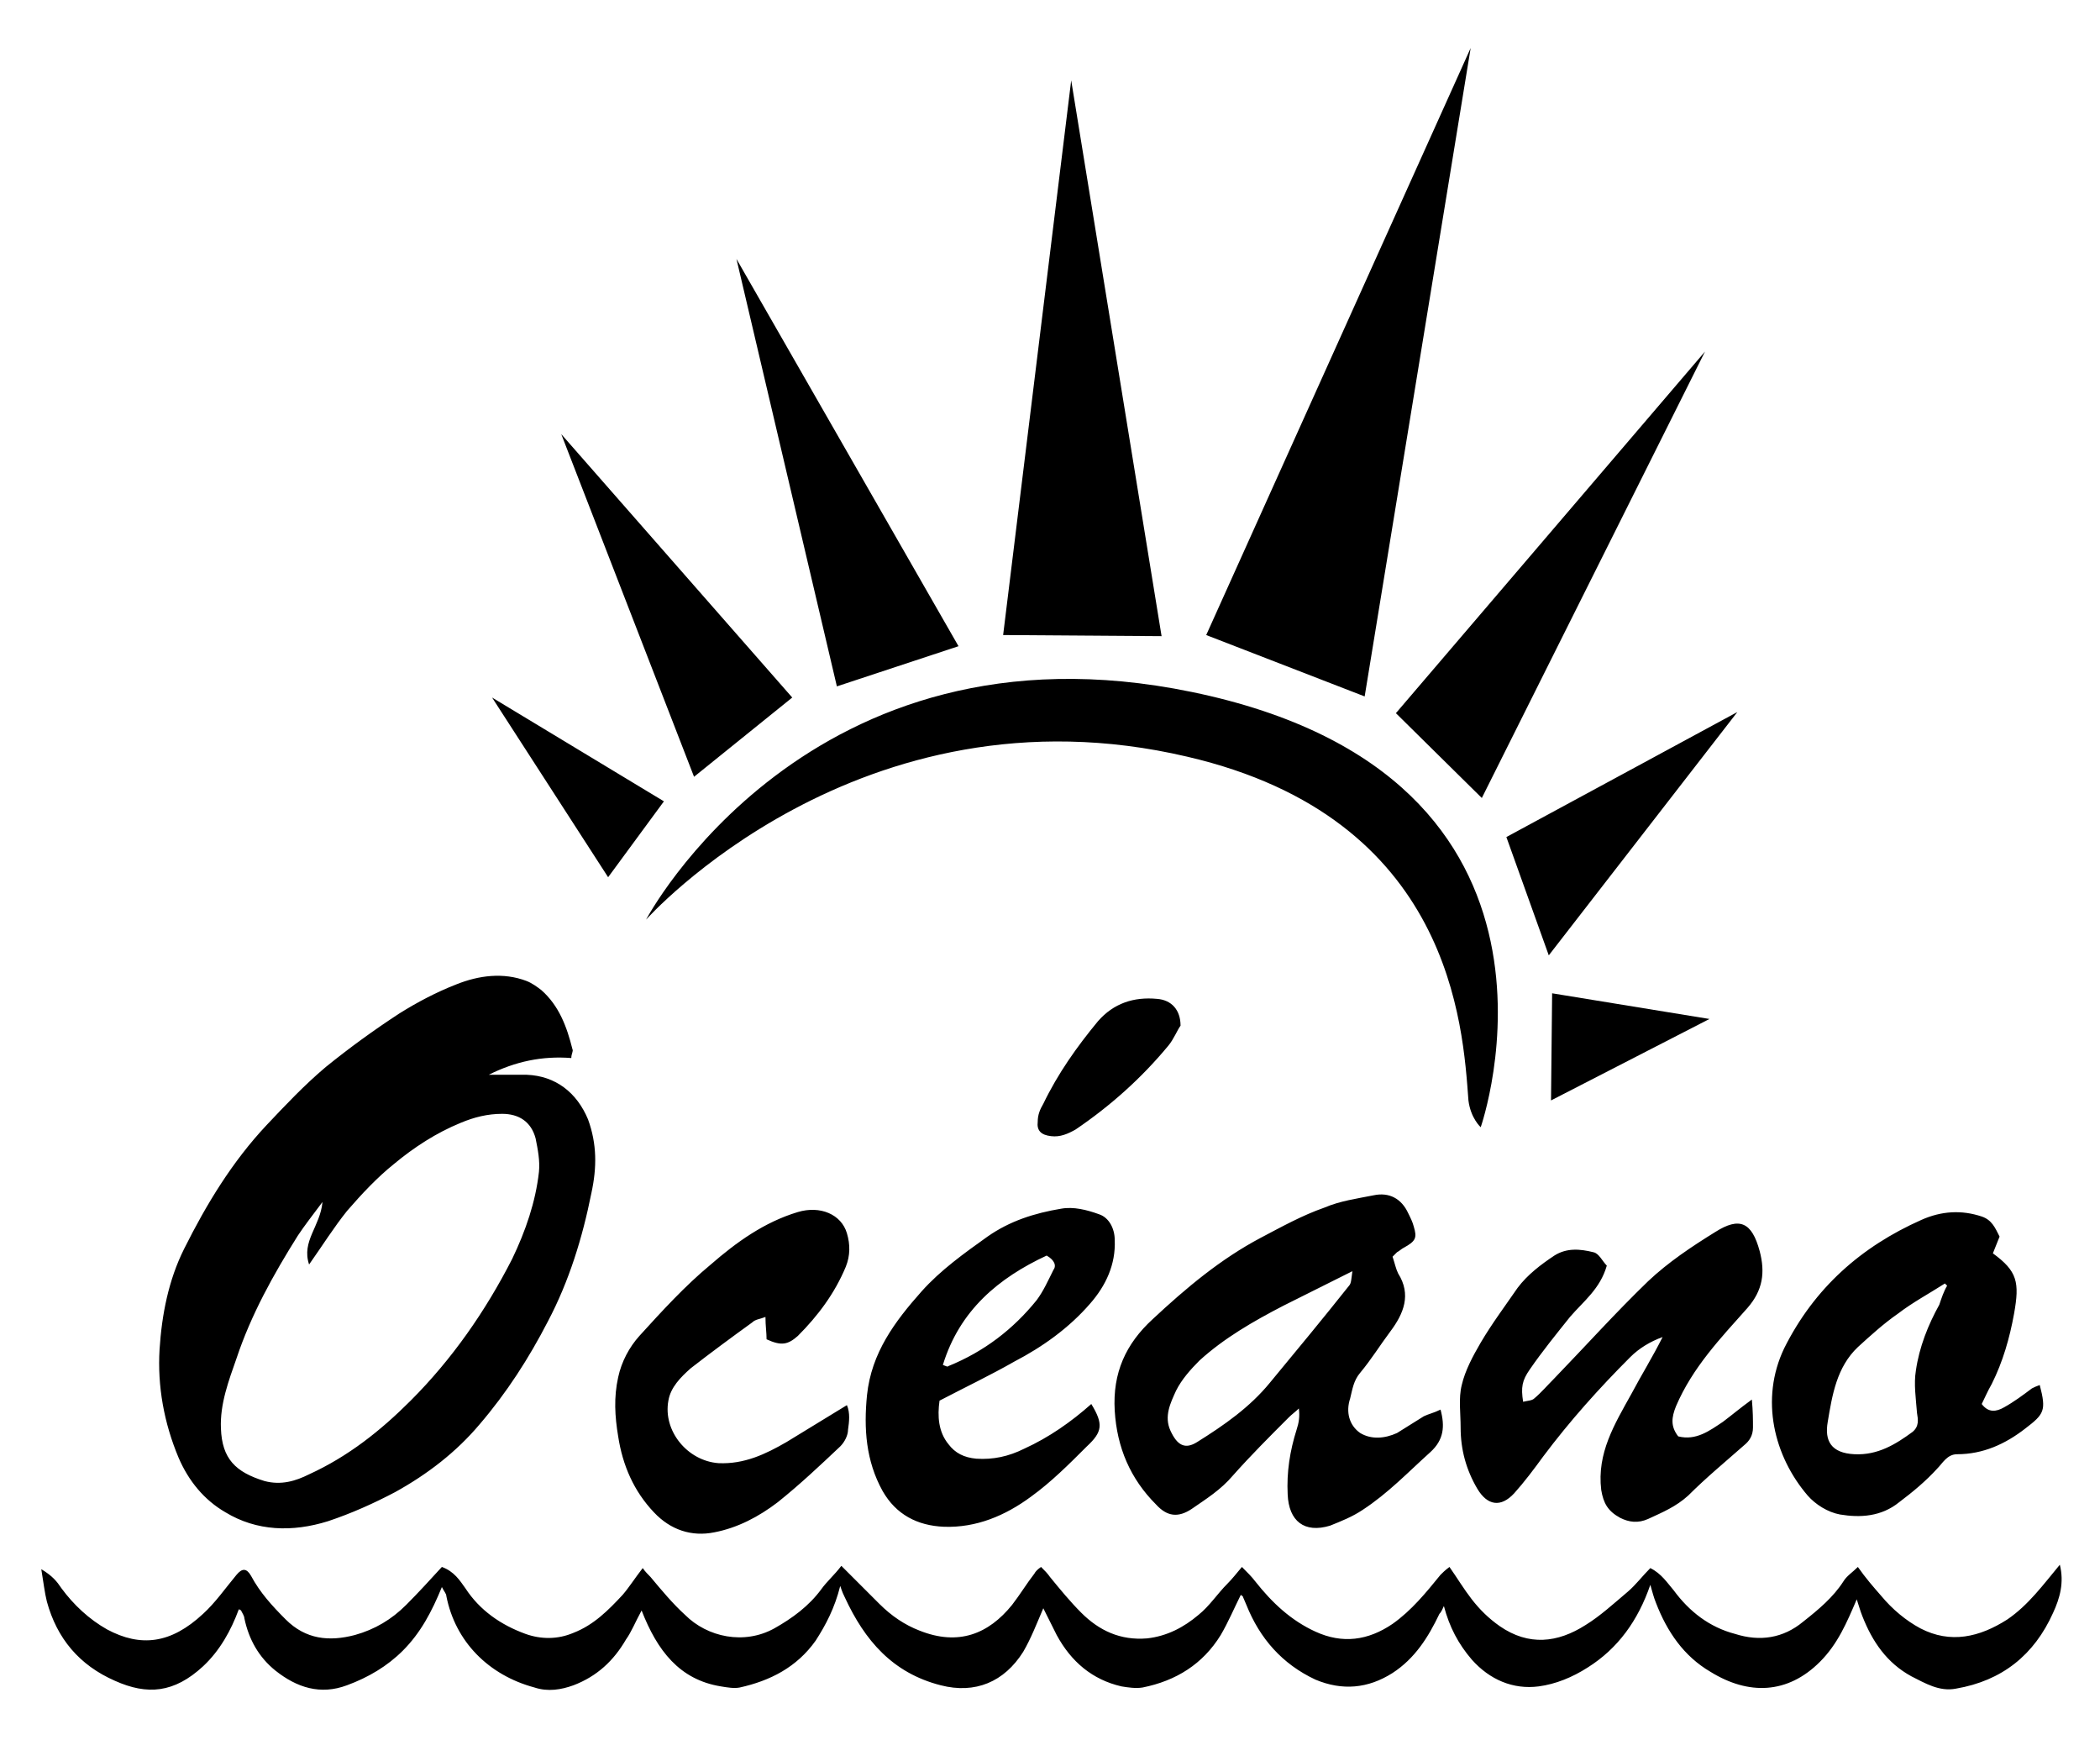 <svg xmlns="http://www.w3.org/2000/svg" viewBox="0 0 188.2 155.9">
  <g>
    <path d="M51.2 94.8c-2.6-.2-5 .3-7.4 1.5h3.4c2.6.1 4.5 1.6 5.5 4 .8 2.2.8 4.3.3 6.6-.8 4-2 7.9-3.9 11.5-1.7 3.3-3.7 6.4-6.1 9.2-2.1 2.5-4.7 4.5-7.6 6.1-1.9 1-3.9 1.9-6 2.6-3.2 1-6.4.9-9.2-.8-1.9-1.1-3.3-2.8-4.2-4.9-1.3-3.1-1.9-6.4-1.7-9.7.2-3.1.8-6.2 2.2-9 2-4 4.3-7.8 7.4-11.1 1.7-1.8 3.4-3.6 5.3-5.2 2.1-1.7 4.3-3.3 6.6-4.8 1.6-1 3.3-1.9 5.1-2.6 2-.8 4.2-1.1 6.3-.3.5.2.9.5 1.3.8 1.6 1.4 2.3 3.3 2.8 5.3.1.2-.1.4-.1.8zm-22.3 12.9c-.9 1.2-1.6 2.1-2.2 3-2.2 3.5-4.2 7.1-5.5 11-.7 2-1.5 4.1-1.4 6.3.1 2.7 1.3 3.9 3.9 4.7 1.5.4 2.8 0 4-.6 3.5-1.6 6.4-3.9 9.1-6.6 3.7-3.7 6.7-8 9.1-12.7 1.2-2.5 2.1-5.1 2.4-7.8.1-1-.1-2-.3-3-.4-1.5-1.5-2.2-3-2.2-1.3 0-2.5.3-3.7.8-2.2.9-4.2 2.2-6 3.7-1.5 1.2-2.9 2.7-4.2 4.2-1.2 1.5-2.2 3.1-3.4 4.8-.7-2.1 1-3.4 1.2-5.6zm28.6 36.6c-.6 1.1-.9 1.9-1.4 2.6-1.1 1.9-2.6 3.3-4.7 4.1-1.1.4-2.3.6-3.5.2-4.1-1.1-7.1-4.1-7.9-8.2 0-.2-.2-.4-.4-.8-.9 2.2-1.9 4.1-3.5 5.7-1.4 1.4-3.1 2.4-5 3.1-2.4.9-4.5.2-6.4-1.3-1.5-1.2-2.4-2.8-2.8-4.7 0-.2-.2-.5-.3-.7 0 0-.1-.1-.2-.1-.7 1.9-1.7 3.7-3.2 5.1-2.6 2.4-5 2.6-7.9 1.3-3.2-1.4-5.2-3.8-6.1-7.1-.2-.8-.3-1.7-.5-2.9 1 .6 1.4 1.1 1.8 1.7 1.1 1.5 2.5 2.8 4.1 3.7 3 1.6 5.7 1.3 8.6-1.4 1.1-1 2-2.3 3-3.5.5-.6.9-.6 1.3.1.8 1.5 1.9 2.7 3.1 3.9 1.8 1.8 3.9 2 6.2 1.4 1.8-.5 3.3-1.4 4.6-2.7 1.1-1.1 2.1-2.2 3.2-3.4 1.1.4 1.6 1.2 2.1 1.9 1.3 2 3.2 3.3 5.4 4.1 1.4.5 2.9.5 4.3-.1 1.8-.7 3.1-2 4.4-3.4.6-.7 1.1-1.5 1.8-2.4.2.3.5.6.7.8 1 1.2 2 2.4 3.1 3.4 2 2 5.3 2.7 8 1.2 1.6-.9 3.1-2 4.2-3.5.5-.7 1.2-1.3 1.8-2.1l3.4 3.4c1.1 1.1 2.3 1.9 3.6 2.4 3.5 1.4 6.2.3 8.3-2.3.7-.9 1.3-1.9 2-2.8.1-.2.3-.4.6-.6.3.3.6.6.8.9.9 1.1 1.8 2.2 2.8 3.2 1.6 1.6 3.5 2.5 5.9 2.3 1.8-.2 3.3-1 4.6-2.1 1-.8 1.7-1.9 2.6-2.8.4-.4.8-.9 1.3-1.5.5.5.9.9 1.2 1.3 1.5 1.9 3.2 3.5 5.4 4.5 2.4 1.1 4.7.8 6.9-.7 1.7-1.2 3-2.8 4.3-4.4.2-.2.4-.4.8-.7.7 1 1.3 2 2 2.9.7.9 1.5 1.7 2.5 2.4 2.6 1.8 5.2 1.5 7.7-.1 1.3-.8 2.5-1.9 3.8-3 .7-.6 1.3-1.4 2-2.1 1 .5 1.5 1.3 2.1 2 1.4 1.9 3.2 3.3 5.5 3.9 2.2.7 4.3.4 6.1-1.1 1.4-1.1 2.7-2.2 3.6-3.6.3-.5.8-.8 1.3-1.3.7 1 1.4 1.8 2.1 2.6 1 1.2 2.2 2.2 3.5 2.9 2.7 1.4 5.3.8 7.8-.8 1.9-1.3 3.2-3.1 4.7-4.9.4 1.6 0 3-.6 4.3-1.7 3.8-4.6 6.1-8.7 6.8-1.5.3-2.8-.5-4-1.1-2.2-1.2-3.5-3.1-4.4-5.4-.2-.5-.3-.9-.5-1.5-.9 2.1-1.7 4-3.3 5.6-2.9 2.9-6.4 3-9.8.9-2.4-1.4-3.9-3.6-4.9-6.2-.2-.5-.3-.9-.5-1.6-1.1 3.2-2.9 5.7-5.6 7.4-1.4.9-2.9 1.5-4.4 1.7-2.3.3-4.4-.6-6-2.4-1.2-1.4-2-2.9-2.5-4.8-.1.2-.2.5-.4.7-1 2.1-2.2 4-4.2 5.3-2.2 1.4-4.5 1.6-6.9.6-3-1.4-5-3.7-6.2-6.7-.1-.2-.2-.5-.3-.7 0-.1-.1-.1-.2-.2-.6 1.2-1.1 2.4-1.8 3.6-1.6 2.6-4 4.1-7 4.7-.6.1-1.3 0-1.9-.1-2.6-.6-4.5-2.2-5.8-4.6l-1.2-2.4c-.6 1.4-1.1 2.7-1.8 3.9-1.7 2.7-4.3 3.8-7.4 3-4.3-1.1-6.8-4-8.6-7.9-.1-.2-.2-.4-.4-1-.5 2-1.3 3.5-2.2 4.9-1.7 2.4-4.1 3.6-6.8 4.2-.5.1-1.1 0-1.7-.1-3.7-.6-5.7-3.2-7.1-6.8zm67.3-31.7c.2.6.3 1.1.5 1.5 1.2 1.9.5 3.6-.7 5.2-.9 1.2-1.7 2.5-2.7 3.7-.6.7-.7 1.5-.9 2.3-.4 1.2-.1 2.4.9 3.1 1 .6 2.2.5 3.3 0l2.4-1.5c.4-.2.9-.3 1.5-.6.4 1.5.3 2.7-.9 3.8-2 1.8-3.8 3.7-6.1 5.2-.9.6-1.9 1-2.9 1.4-2.3.7-3.7-.4-3.8-2.8-.1-2 .2-3.9.8-5.8.2-.6.3-1.2.2-1.9-.3.3-.6.5-.9.8-1.7 1.7-3.4 3.4-5 5.2-1.1 1.3-2.4 2.1-3.7 3-1.2.8-2.2.7-3.2-.4-2.3-2.3-3.5-5.1-3.7-8.4-.2-3.4 1-6 3.4-8.2 3-2.8 6.1-5.4 9.7-7.3 1.9-1 3.7-2 5.7-2.7 1.4-.6 2.9-.8 4.4-1.1 1.4-.3 2.5.3 3.1 1.6.2.4.4.8.5 1.2.3 1 .2 1.3-.9 1.9-.2.1-.4.3-.6.4l-.4.4zm-3.6 1.3L115 117c-2.7 1.4-5.3 2.9-7.5 4.9-.8.8-1.6 1.7-2.1 2.7-.5 1.1-1.1 2.3-.5 3.6.6 1.3 1.3 1.7 2.4 1 2.4-1.5 4.7-3.1 6.5-5.3 2.4-2.9 4.8-5.8 7.1-8.7.2-.2.2-.6.3-1.3zm35.8 11.5c.1 1.1.1 1.8.1 2.5s-.3 1.2-.8 1.6c-1.7 1.5-3.4 2.9-5 4.5-1.1 1-2.3 1.5-3.6 2.1-.9.4-1.7.3-2.5-.1-1.1-.6-1.5-1.3-1.7-2.5-.4-3.3 1.2-5.9 2.7-8.6.9-1.7 1.9-3.3 2.8-5.1-1.1.4-2.1 1-2.9 1.8-2.8 2.8-5.4 5.7-7.8 8.9-.8 1.1-1.7 2.3-2.6 3.3-1.2 1.3-2.4 1.1-3.3-.4-1-1.7-1.5-3.5-1.5-5.5 0-1.3-.2-2.6.1-3.8.3-1.3 1-2.6 1.7-3.8 1-1.7 2.2-3.3 3.3-4.9.9-1.2 2.1-2.1 3.3-2.9 1.1-.7 2.3-.6 3.5-.3.5.1.8.8 1.2 1.2-.6 2.1-2.1 3.2-3.3 4.6-1.2 1.5-2.5 3.1-3.6 4.7-.7 1-.8 1.6-.6 2.9.4-.1.8-.1 1-.3.6-.5 1.2-1.2 1.8-1.8 2.8-2.9 5.5-5.9 8.4-8.7 1.8-1.7 3.9-3.1 6-4.4 2.2-1.4 3.3-.9 4 1.7.5 1.9.3 3.5-1.1 5.1-2.4 2.7-4.9 5.3-6.4 8.8-.4 1-.5 1.8.2 2.7 1.6.4 2.8-.5 4-1.3.8-.6 1.5-1.2 2.6-2zm20.6.4c.6.8 1.3.7 2 .3.9-.5 1.7-1.1 2.5-1.7.2-.1.4-.2.7-.3.6 2.3.4 2.6-1.3 3.9-1.8 1.4-3.8 2.3-6.1 2.3-.9 0-1.3.8-1.8 1.3-1 1.1-2.2 2.1-3.4 3-1.6 1.3-3.5 1.4-5.3 1.1-1.1-.2-2.2-.9-2.9-1.7-3-3.5-4.3-8.6-2.1-13.2 2.7-5.4 6.9-9.1 12.3-11.5 1.8-.8 3.6-.9 5.4-.3.9.3 1.2 1 1.6 1.8l-.6 1.5c2.2 1.6 2.4 2.6 1.9 5.4-.4 2.2-1 4.3-2 6.3-.4.7-.6 1.2-.9 1.8zm-3.1-10.6l-.2-.2c-1.4.9-2.9 1.7-4.2 2.7-1.3.9-2.5 2-3.6 3-1.9 1.8-2.3 4.3-2.7 6.7-.3 1.7.3 2.8 2.4 2.9 2.1.1 3.7-.9 5.2-2 .6-.5.5-1.1.4-1.7-.1-1.3-.3-2.6-.1-3.8.3-2.1 1.1-4.1 2.1-5.9.2-.6.4-1.2.7-1.7zm-90.3 10.3c-.2 1.4-.1 2.8.8 3.9.6.8 1.4 1.2 2.5 1.3 1.5.1 2.9-.2 4.3-.9 2.2-1 4.2-2.4 6-4 1.1 1.8 1 2.5-.4 3.8-1.6 1.6-3.2 3.2-5 4.5-2.3 1.7-4.9 2.8-7.8 2.7-2.4-.1-4.3-1.1-5.5-3.2-1.5-2.7-1.7-5.6-1.4-8.6.4-3.8 2.5-6.6 4.9-9.3 1.7-1.9 3.8-3.4 5.9-4.9 2-1.4 4.2-2.1 6.6-2.5 1.1-.2 2.3.1 3.4.5.9.3 1.4 1.3 1.4 2.3.1 2.2-.8 4.1-2.2 5.7-1.9 2.2-4.3 3.9-6.8 5.2-2.1 1.2-4.4 2.3-6.7 3.5zm9.6-13c-4.3 2-7.8 4.9-9.3 9.8.3.1.4.2.5.1 3.2-1.3 5.8-3.3 7.9-5.9.6-.8 1-1.7 1.5-2.7.3-.4.1-.9-.6-1.3zM68.7 120c0-.6-.1-1.2-.1-2-.5.2-.9.2-1.2.5-1.8 1.3-3.7 2.7-5.5 4.1-.9.8-1.8 1.7-2 2.9-.5 2.7 1.7 5.4 4.5 5.6 2.3.1 4.2-.8 6.1-1.9l5.4-3.3c.3.7.2 1.5.1 2.2 0 .5-.3 1.1-.7 1.5-1.8 1.7-3.6 3.4-5.6 5-1.7 1.3-3.6 2.3-5.7 2.7-2 .4-3.9-.2-5.4-1.8-1.8-1.9-2.8-4.2-3.2-6.8-.3-1.8-.4-3.5 0-5.3.3-1.4 1-2.7 1.9-3.7 2-2.2 4.1-4.5 6.4-6.4 2.3-2 4.8-3.8 7.8-4.7 2-.6 3.9.2 4.4 1.9.3 1 .3 2-.1 3-1 2.4-2.5 4.4-4.3 6.2-.9.8-1.5.9-2.8.3zm37.1-28.1c-.3.4-.6 1.2-1.1 1.8-2.4 2.9-5.2 5.4-8.3 7.5-.7.4-1.4.7-2.2.6-.9-.1-1.3-.5-1.2-1.3 0-.6.2-1.1.5-1.6 1.3-2.7 3-5.1 4.9-7.4 1.4-1.6 3.2-2.2 5.3-2 1.3.1 2.1 1 2.1 2.4z"/>
    <path d="M59.5 71.8l-15.4-9.3 10.4 16.1m-4.2-39.7l11.9 30.7 8.8-7.1m-5-39.3l9 38.3 10.9-3.6M96 7.2l-6.1 49.7 14.2.1m27.7-52.7l-23.7 52.6 14.2 5.5m30.5-30.9l-27.7 32.4 7.7 7.6M135 75l3.8 10.6 16.9-21.8m-2.5 27.5L139 98.6l.1-9.6m-81.2-6.6S72.4 54.9 106.8 62c36.9 7.6 25.9 39 25.9 39s-.9-.8-1.1-2.4c-.5-6.7-1.5-25.3-25.2-30.8C77 60.9 57.9 82.4 57.9 82.4z"/>
  </g>
</svg>
